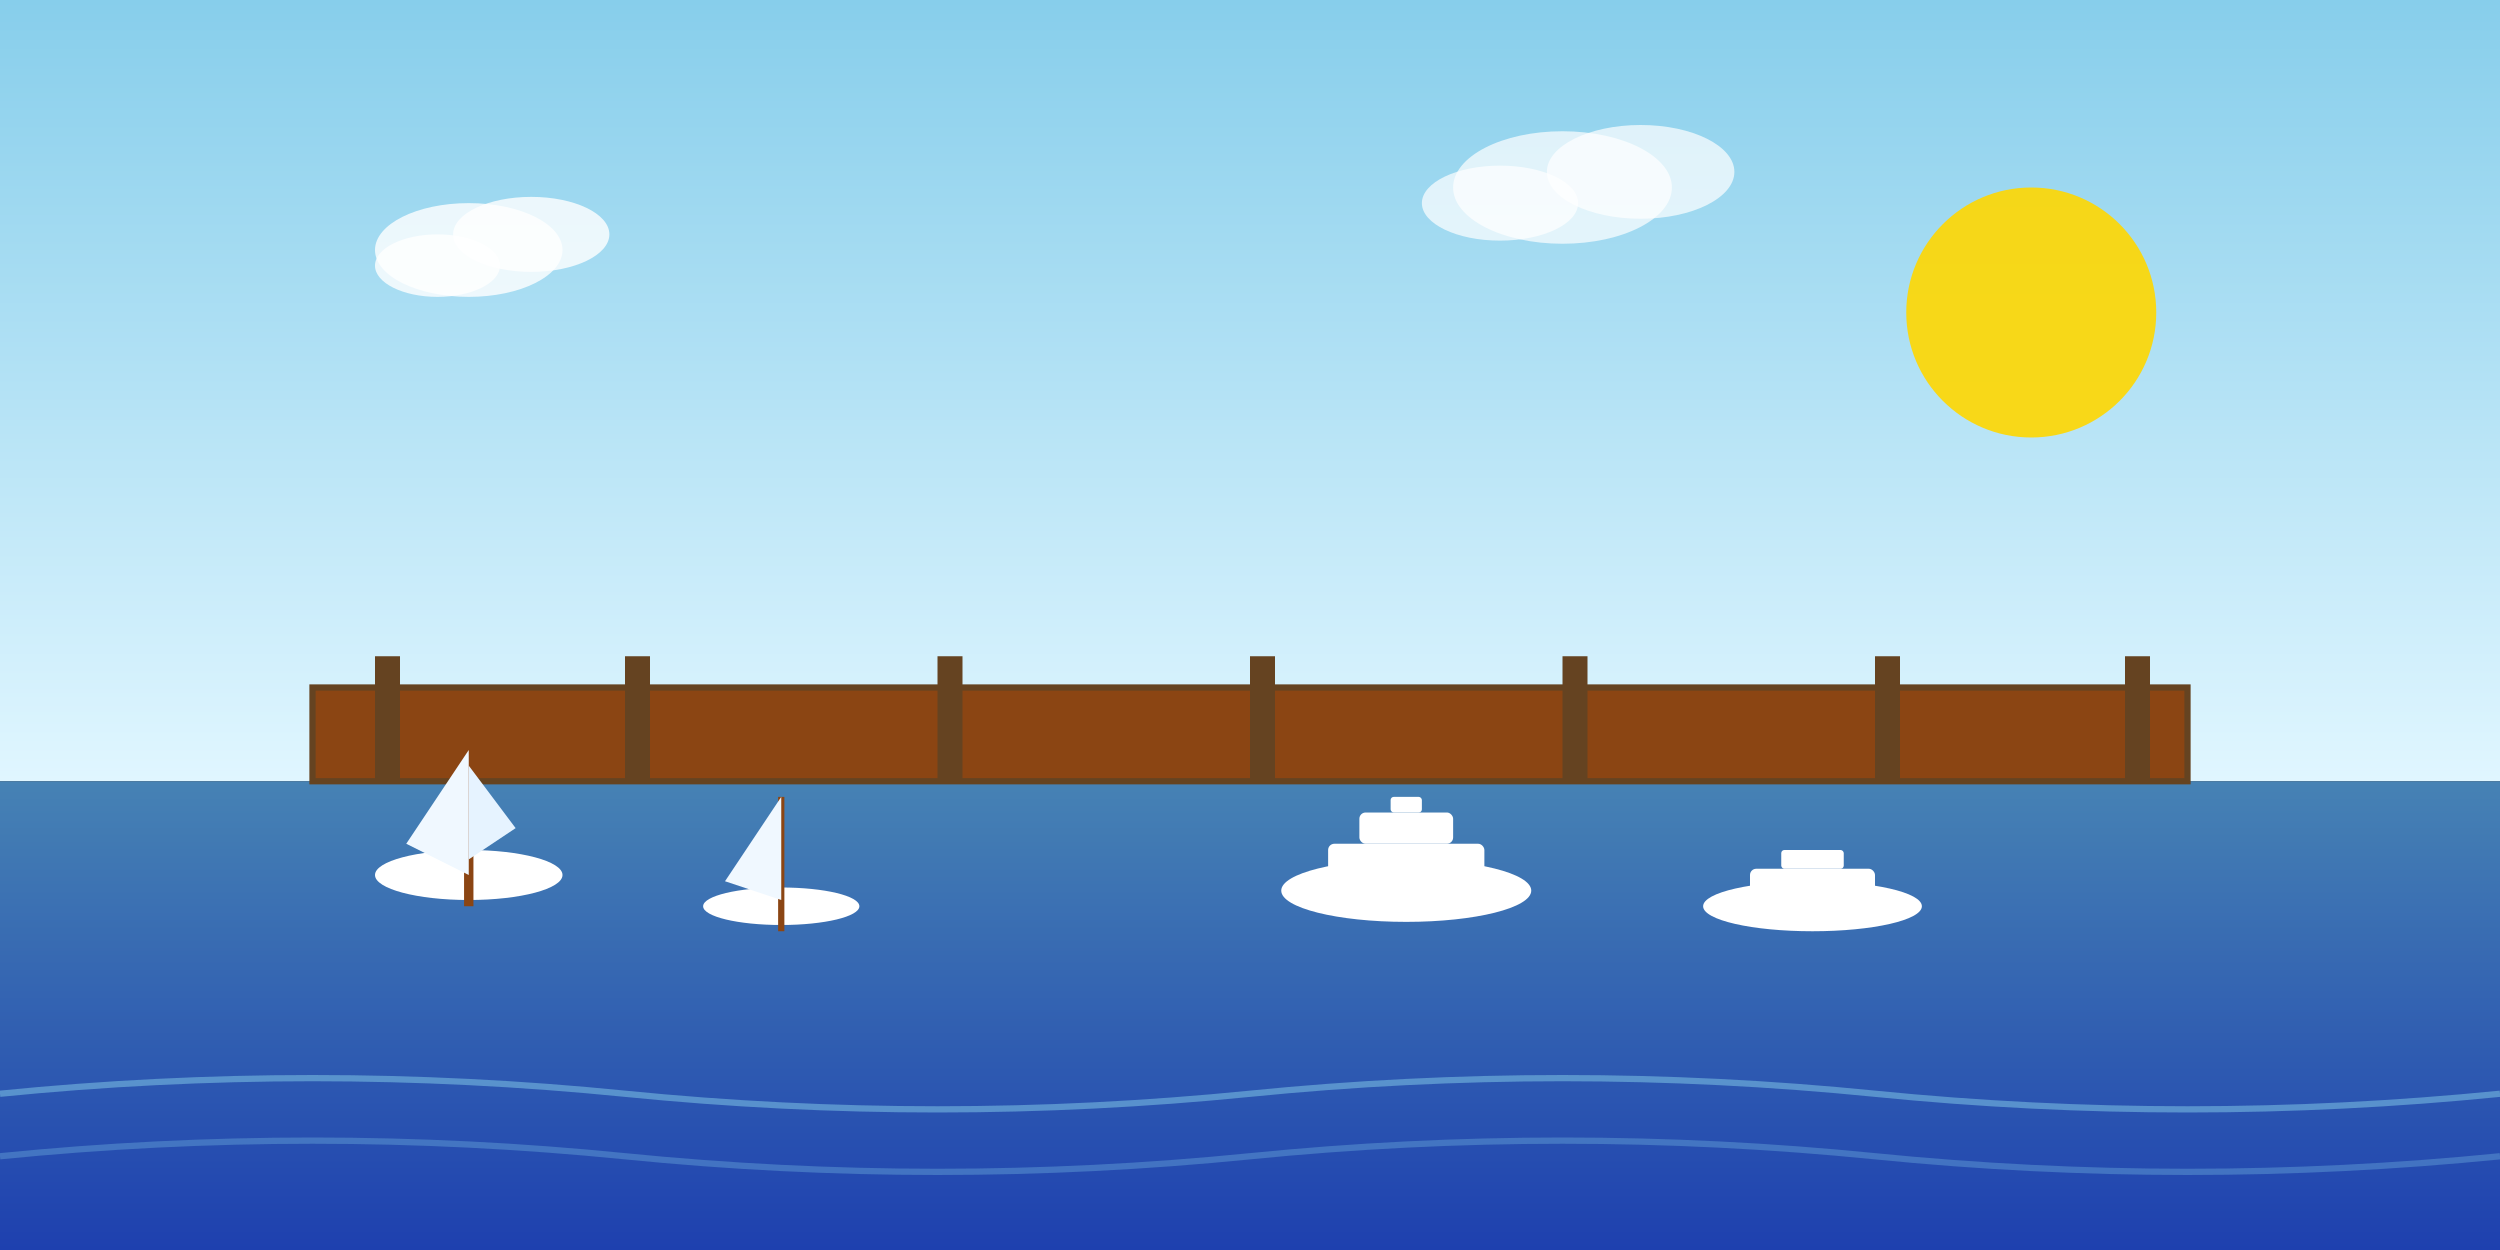 <svg width="800" height="400" viewBox="0 0 800 400" xmlns="http://www.w3.org/2000/svg">
  <rect x="0" y="0" width="800" height="400" fill="#333333" stroke="none"/>
  <!-- Sky gradient -->
  <defs>
    <linearGradient id="skyGradient" x1="0%" y1="0%" x2="0%" y2="100%">
      <stop offset="0%" style="stop-color:#87ceeb;stop-opacity:1" />
      <stop offset="100%" style="stop-color:#e0f6ff;stop-opacity:1" />
    </linearGradient>
    <linearGradient id="waterGradient" x1="0%" y1="0%" x2="0%" y2="100%">
      <stop offset="0%" style="stop-color:#4682b4;stop-opacity:1" />
      <stop offset="100%" style="stop-color:#1e40af;stop-opacity:1" />
    </linearGradient>
  </defs>
  
  <!-- Sky -->
  <rect width="800" height="250" fill="url(#skyGradient)"/>
  
  <!-- Water -->
  <rect y="250" width="800" height="150" fill="url(#waterGradient)"/>
  
  <!-- Dock -->
  <rect x="100" y="220" width="600" height="30" fill="#8b4513" stroke="#654321" stroke-width="2"/>
  
  <!-- Dock posts -->
  <rect x="120" y="210" width="8" height="40" fill="#654321"/>
  <rect x="200" y="210" width="8" height="40" fill="#654321"/>
  <rect x="300" y="210" width="8" height="40" fill="#654321"/>
  <rect x="400" y="210" width="8" height="40" fill="#654321"/>
  <rect x="500" y="210" width="8" height="40" fill="#654321"/>
  <rect x="600" y="210" width="8" height="40" fill="#654321"/>
  <rect x="680" y="210" width="8" height="40" fill="#654321"/>
  
  <!-- Boats -->
  <!-- Sailboat 1 -->
  <g transform="translate(150, 280)">
    <ellipse cx="0" cy="0" rx="30" ry="8" fill="#ffffff"/>
    <line x1="0" y1="-40" x2="0" y2="10" stroke="#8b4513" stroke-width="3"/>
    <path d="M 0,-40 L -20,-10 L 0,0 Z" fill="#f0f8ff"/>
    <path d="M 0,-35 L 15,-15 L 0,-5 Z" fill="#e6f3ff"/>
  </g>
  
  <!-- Sailboat 2 -->
  <g transform="translate(250, 290)">
    <ellipse cx="0" cy="0" rx="25" ry="6" fill="#ffffff"/>
    <line x1="0" y1="-35" x2="0" y2="8" stroke="#8b4513" stroke-width="2"/>
    <path d="M 0,-35 L -18,-8 L 0,-2 Z" fill="#f0f8ff"/>
  </g>
  
  <!-- Motor yacht -->
  <g transform="translate(450, 285)">
    <ellipse cx="0" cy="0" rx="40" ry="10" fill="#ffffff"/>
    <rect x="-25" y="-15" width="50" height="10" fill="#ffffff" rx="2"/>
    <rect x="-15" y="-25" width="30" height="10" fill="#ffffff" rx="2"/>
    <rect x="-5" y="-30" width="10" height="5" fill="#ffffff" rx="1"/>
  </g>
  
  <!-- Power boat -->
  <g transform="translate(580, 290)">
    <ellipse cx="0" cy="0" rx="35" ry="8" fill="#ffffff"/>
    <rect x="-20" y="-12" width="40" height="8" fill="#ffffff" rx="2"/>
    <rect x="-10" y="-18" width="20" height="6" fill="#ffffff" rx="1"/>
  </g>
  
  <!-- Clouds -->
  <ellipse cx="150" cy="80" rx="30" ry="15" fill="#ffffff" opacity="0.8"/>
  <ellipse cx="170" cy="75" rx="25" ry="12" fill="#ffffff" opacity="0.8"/>
  <ellipse cx="140" cy="85" rx="20" ry="10" fill="#ffffff" opacity="0.8"/>
  
  <ellipse cx="500" cy="60" rx="35" ry="18" fill="#ffffff" opacity="0.7"/>
  <ellipse cx="525" cy="55" rx="30" ry="15" fill="#ffffff" opacity="0.7"/>
  <ellipse cx="480" cy="65" rx="25" ry="12" fill="#ffffff" opacity="0.7"/>
  
  <!-- Sun -->
  <circle cx="650" cy="100" r="40" fill="#ffd700" opacity="0.9"/>
  
  <!-- Water reflections -->
  <path d="M 0,350 Q 100,340 200,350 Q 300,360 400,350 Q 500,340 600,350 Q 700,360 800,350" 
        stroke="#87ceeb" stroke-width="2" fill="none" opacity="0.5"/>
  <path d="M 0,370 Q 100,360 200,370 Q 300,380 400,370 Q 500,360 600,370 Q 700,380 800,370" 
        stroke="#87ceeb" stroke-width="2" fill="none" opacity="0.3"/>
</svg> 